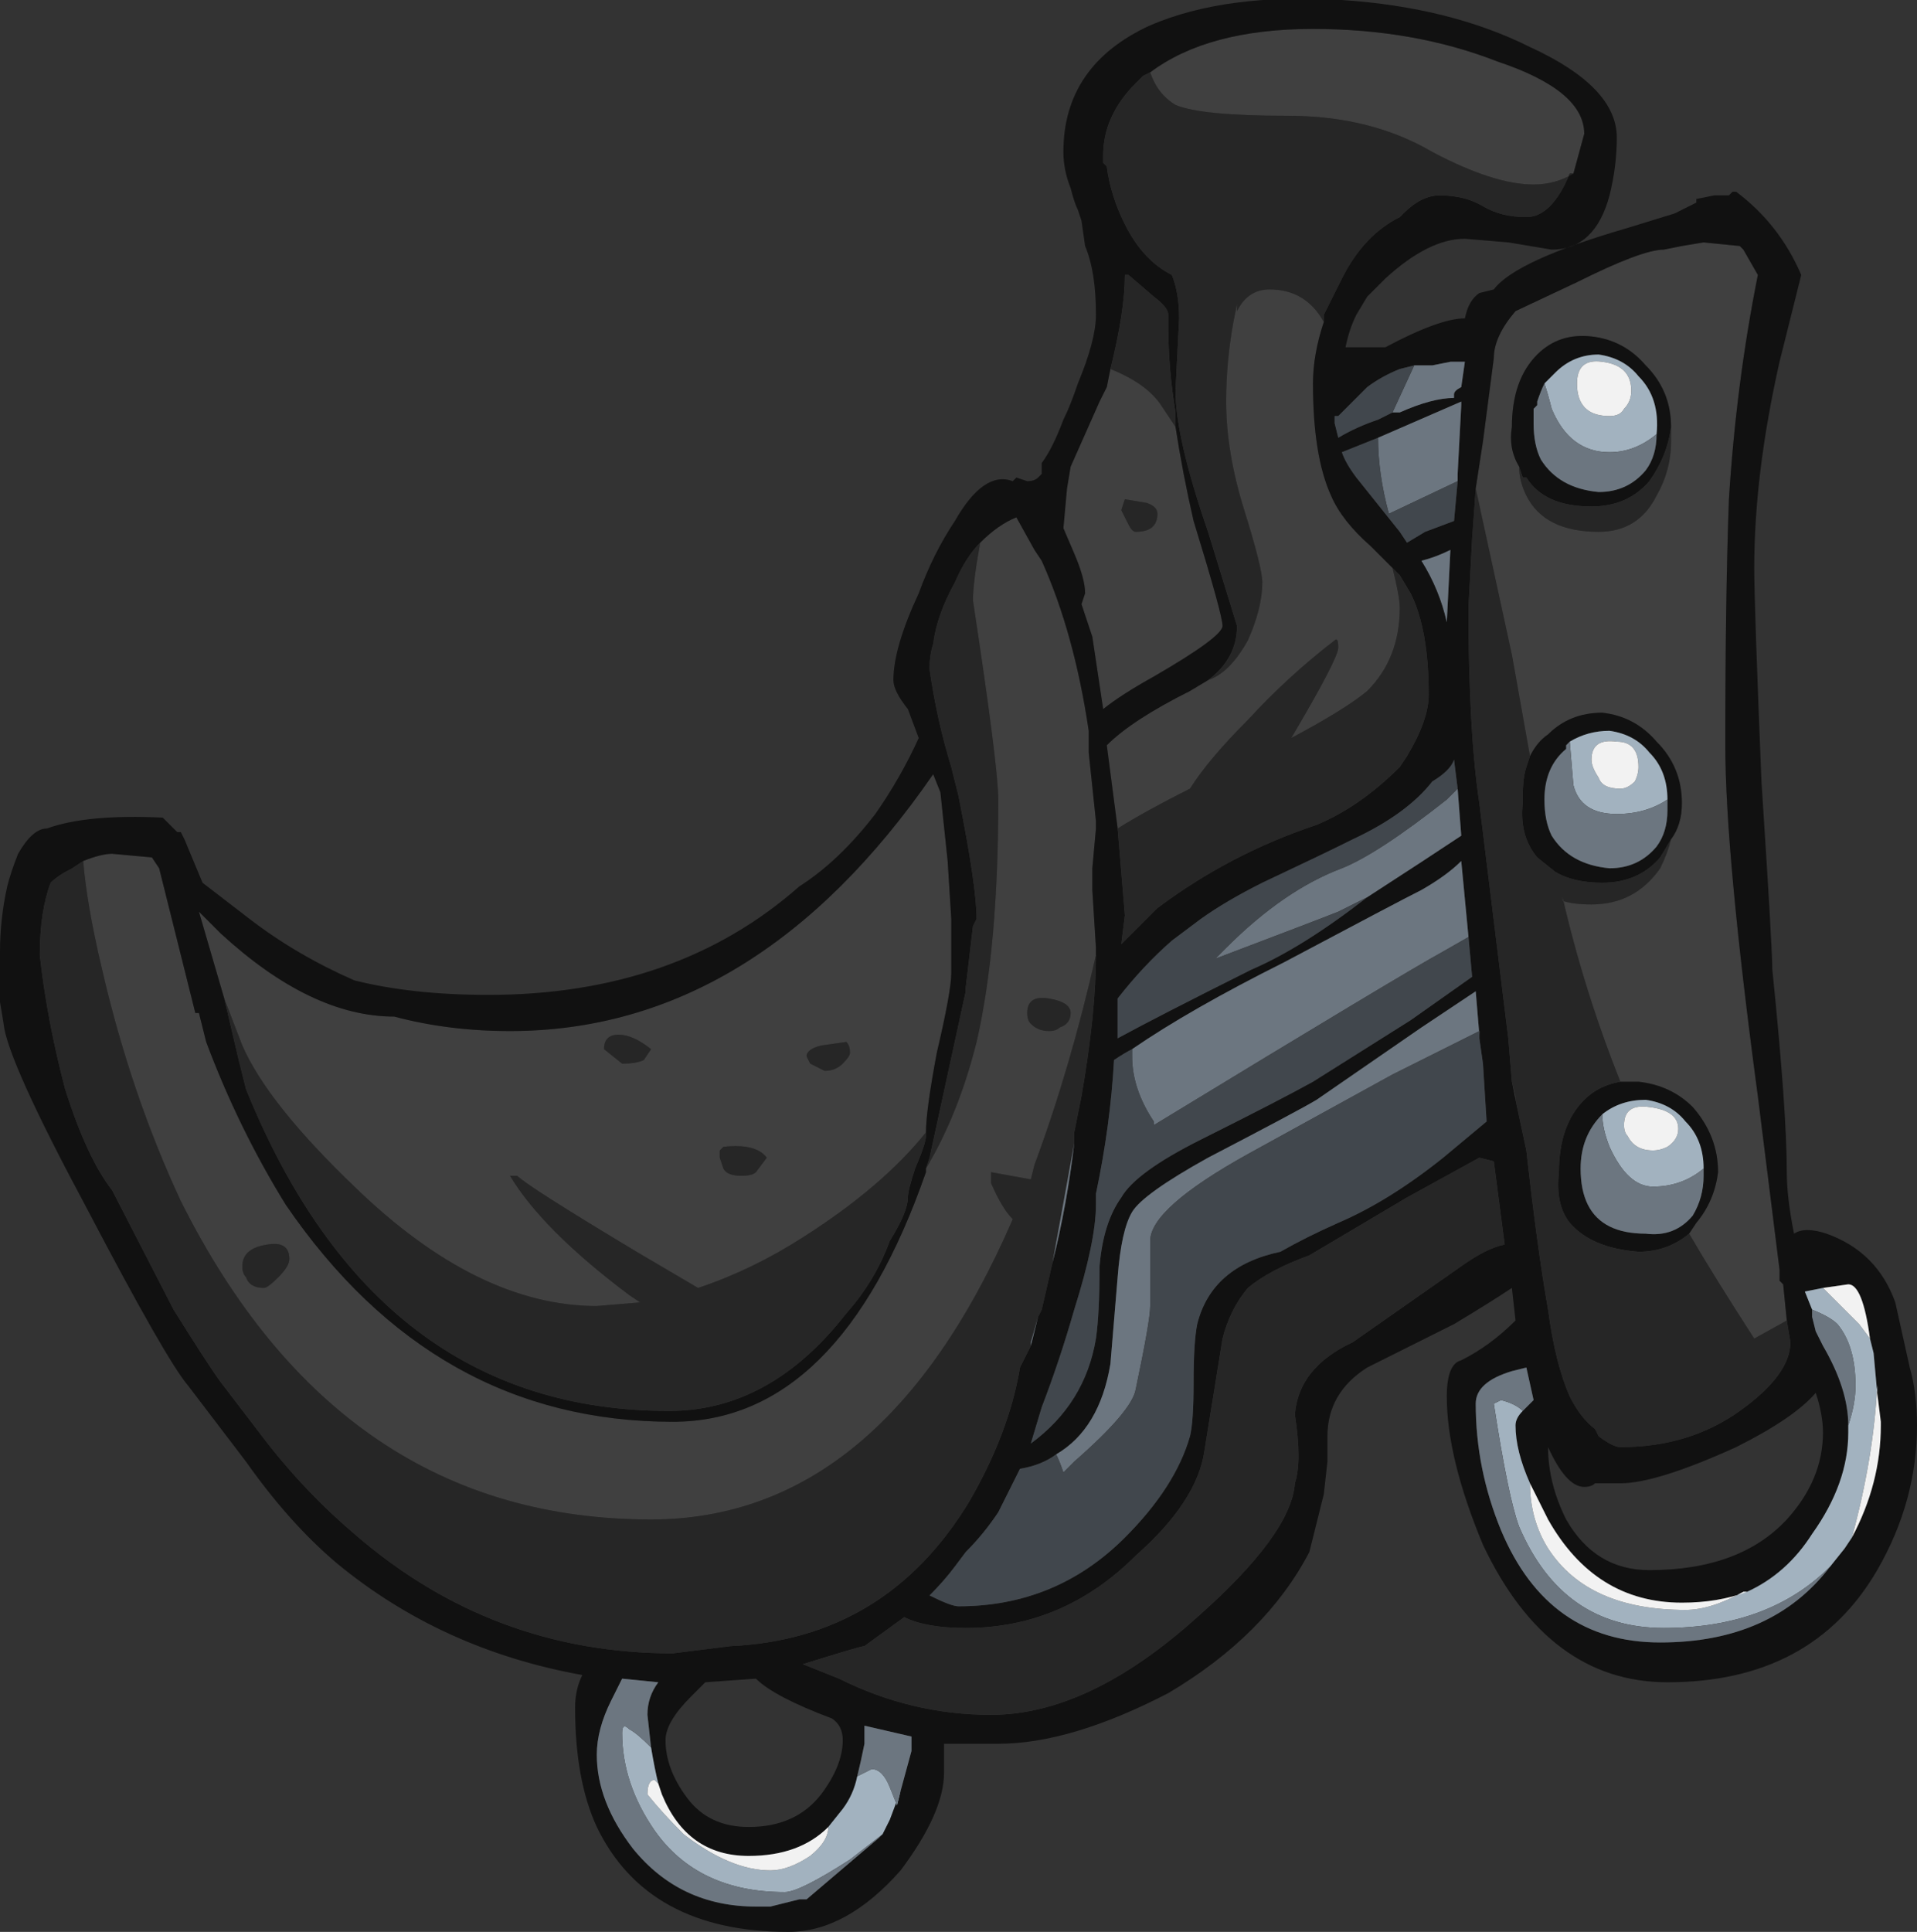 <?xml version="1.0" encoding="UTF-8" standalone="no"?>
<svg xmlns:ffdec="https://www.free-decompiler.com/flash" xmlns:xlink="http://www.w3.org/1999/xlink" ffdec:objectType="shape" height="26.7px" width="26.5px" xmlns="http://www.w3.org/2000/svg">
  <rect width="100%" height="100%" fill="#333333" stroke="none"/>
  <g transform="matrix(1.0, 0.0, 0.0, 1.0, 13.75, 36.2)">
    <path d="M2.95 -26.8 Q3.25 -26.9 3.5 -27.35 3.7 -27.8 3.7 -28.15 3.7 -28.35 3.45 -29.15 3.2 -29.95 3.2 -30.65 3.2 -31.2 3.3 -31.75 L3.35 -32.0 3.35 -31.9 Q3.5 -32.2 3.8 -32.2 4.3 -32.2 4.55 -31.75 4.4 -31.3 4.4 -30.9 4.4 -29.9 4.65 -29.35 4.8 -29.0 5.2 -28.65 L5.5 -28.35 Q5.6 -27.95 5.6 -27.8 5.6 -27.1 5.15 -26.65 4.85 -26.4 4.1 -26.0 4.75 -27.1 4.75 -27.25 4.75 -27.4 4.7 -27.35 4.05 -26.85 3.5 -26.25 2.95 -25.7 2.7 -25.3 2.1 -25.0 1.7 -24.75 L1.55 -25.9 Q1.9 -26.25 2.7 -26.65 L2.95 -26.8 M8.0 -33.8 Q7.75 -33.65 7.45 -33.65 6.9 -33.65 6.05 -34.1 5.2 -34.6 4.05 -34.6 2.85 -34.6 2.5 -34.75 2.25 -34.9 2.15 -35.2 2.95 -35.8 4.4 -35.8 5.8 -35.8 6.95 -35.35 8.15 -34.95 8.15 -34.35 L8.0 -33.8 M1.6 -31.1 Q2.1 -30.9 2.3 -30.6 L2.5 -30.3 Q2.6 -29.65 2.75 -29.0 3.15 -27.7 3.15 -27.55 3.15 -27.4 2.2 -26.85 1.75 -26.6 1.5 -26.4 L1.35 -27.4 1.2 -27.85 1.25 -28.0 Q1.25 -28.2 1.1 -28.55 L0.95 -28.9 1.0 -29.45 1.05 -29.75 1.45 -30.65 1.55 -30.85 1.6 -31.1 M-0.2 -28.7 Q0.05 -28.95 0.3 -29.05 L0.55 -28.6 0.65 -28.45 Q1.1 -27.45 1.3 -26.1 L1.3 -25.8 1.4 -24.85 1.4 -24.75 1.35 -24.2 1.35 -23.9 1.4 -23.1 1.4 -23.0 Q1.05 -21.45 0.55 -20.1 L0.5 -19.9 -0.05 -20.0 -0.05 -19.85 Q0.1 -19.5 0.25 -19.35 -1.55 -15.2 -4.75 -15.2 -9.05 -15.2 -11.25 -19.6 -11.95 -21.1 -12.35 -22.85 -12.55 -23.7 -12.6 -24.3 -12.35 -24.4 -12.2 -24.4 L-11.65 -24.35 -11.55 -24.2 -11.05 -22.2 -11.0 -22.2 -10.9 -21.8 Q-10.45 -20.6 -9.8 -19.55 -7.75 -16.55 -4.45 -16.55 -2.15 -16.55 -0.95 -20.0 L-0.95 -20.05 Q-0.5 -20.8 -0.25 -21.8 0.05 -23.1 0.05 -25.15 0.05 -25.6 -0.3 -27.9 -0.3 -28.15 -0.2 -28.7 M1.95 -28.85 Q2.25 -28.85 2.25 -29.1 2.25 -29.2 2.1 -29.25 L1.8 -29.3 1.75 -29.15 1.85 -28.95 Q1.9 -28.85 1.95 -28.85 M6.65 -29.45 L6.75 -30.1 6.9 -31.25 Q6.9 -31.55 7.2 -31.9 L8.05 -32.3 Q8.95 -32.75 9.25 -32.75 L9.5 -32.8 9.8 -32.85 10.3 -32.8 10.35 -32.75 10.55 -32.4 Q10.25 -30.9 10.15 -29.3 10.1 -27.95 10.1 -25.9 10.1 -24.4 10.55 -21.05 L10.85 -18.65 10.85 -18.5 10.9 -18.45 10.95 -17.95 10.5 -17.7 Q9.95 -18.55 9.6 -19.15 L9.7 -19.3 Q9.95 -19.6 10.0 -20.0 10.0 -20.5 9.65 -20.9 9.35 -21.2 8.9 -21.25 L8.65 -21.25 Q8.15 -22.5 7.85 -23.8 L7.85 -23.75 Q8.0 -23.7 8.25 -23.7 8.85 -23.7 9.2 -24.2 9.3 -24.4 9.35 -24.6 9.5 -24.8 9.5 -25.1 9.5 -25.6 9.15 -25.95 8.85 -26.3 8.4 -26.35 7.95 -26.35 7.65 -26.05 7.5 -25.95 7.4 -25.75 L7.15 -27.15 6.65 -29.45 M7.2 -21.0 L7.15 -21.25 7.2 -21.05 7.2 -21.0 M9.35 -30.3 Q9.35 -30.8 9.0 -31.15 8.7 -31.5 8.25 -31.55 7.8 -31.6 7.5 -31.3 7.15 -30.95 7.15 -30.3 7.1 -30.0 7.25 -29.75 7.25 -29.55 7.35 -29.35 7.6 -28.85 8.35 -28.85 8.9 -28.85 9.15 -29.35 9.35 -29.7 9.35 -30.1 L9.35 -30.3 M0.5 -22.05 Q0.6 -21.95 0.75 -21.95 0.85 -21.95 0.9 -22.0 1.05 -22.05 1.05 -22.2 1.05 -22.35 0.75 -22.4 0.45 -22.45 0.45 -22.2 0.45 -22.1 0.5 -22.05 M-10.65 -22.4 L-11.0 -23.6 -10.7 -23.3 Q-9.45 -22.15 -8.3 -22.15 -7.55 -21.95 -6.7 -21.95 -3.3 -21.95 -0.85 -25.5 L-0.75 -25.25 -0.65 -24.3 -0.6 -23.5 -0.6 -22.75 Q-0.6 -22.5 -0.8 -21.65 -0.95 -20.85 -0.95 -20.55 -1.55 -19.8 -2.65 -19.1 -3.35 -18.65 -4.1 -18.4 L-4.95 -18.9 Q-6.45 -19.8 -6.6 -19.95 L-6.7 -19.95 Q-6.25 -19.2 -5.05 -18.3 L-4.9 -18.2 -5.5 -18.15 Q-7.15 -18.15 -8.85 -19.8 -10.05 -20.95 -10.4 -21.75 L-10.65 -22.4 M-3.15 -20.2 Q-3.3 -20.4 -3.75 -20.35 L-3.8 -20.3 -3.8 -20.2 -3.75 -20.05 Q-3.7 -19.95 -3.5 -19.95 -3.35 -19.95 -3.3 -20.0 L-3.15 -20.2 M-10.1 -18.4 Q-10.05 -18.4 -9.9 -18.55 -9.75 -18.7 -9.75 -18.8 -9.75 -19.05 -10.05 -19.0 -10.4 -18.95 -10.4 -18.7 -10.4 -18.6 -10.35 -18.55 -10.3 -18.4 -10.1 -18.4 M-2.0 -21.65 Q-2.0 -21.75 -2.05 -21.8 L-2.4 -21.75 Q-2.6 -21.7 -2.6 -21.6 L-2.55 -21.5 -2.35 -21.4 Q-2.2 -21.4 -2.1 -21.5 -2.0 -21.6 -2.0 -21.65 M-4.85 -21.55 L-4.75 -21.7 Q-5.0 -21.9 -5.2 -21.9 -5.4 -21.9 -5.4 -21.7 L-5.15 -21.5 Q-4.95 -21.5 -4.85 -21.55" fill="#404040" fill-rule="evenodd" stroke="none"/>
    <path d="M4.8 -36.2 Q6.3 -36.1 7.4 -35.55 8.6 -35.0 8.6 -34.3 8.6 -33.9 8.5 -33.5 8.3 -32.75 7.7 -32.75 L7.1 -32.85 6.5 -32.9 Q6.0 -32.9 5.4 -32.35 L5.15 -32.1 5.0 -31.85 Q4.9 -31.65 4.85 -31.4 L5.4 -31.4 Q6.15 -31.8 6.5 -31.8 6.55 -32.05 6.7 -32.15 L6.9 -32.2 Q7.2 -32.6 8.75 -33.05 L9.4 -33.25 9.7 -33.4 9.7 -33.45 9.95 -33.5 10.15 -33.5 10.2 -33.55 10.25 -33.55 Q10.85 -33.1 11.15 -32.4 L10.85 -31.2 Q10.5 -29.65 10.5 -28.35 10.5 -27.85 10.6 -25.4 10.75 -23.1 10.75 -22.8 10.95 -20.85 10.95 -20.0 10.95 -19.65 11.05 -19.15 11.2 -19.25 11.5 -19.15 12.2 -18.9 12.45 -18.2 L12.65 -17.3 Q12.75 -16.95 12.75 -16.5 12.75 -15.45 12.2 -14.5 11.3 -12.95 9.3 -12.95 7.65 -12.95 6.75 -14.85 6.25 -16.05 6.25 -16.9 6.25 -17.35 6.45 -17.4 6.85 -17.6 7.2 -17.95 L7.15 -18.4 Q6.85 -18.2 6.35 -17.9 5.75 -17.6 5.15 -17.3 4.6 -16.95 4.6 -16.35 L4.6 -16.0 4.55 -15.55 4.35 -14.75 Q3.75 -13.6 2.4 -12.8 1.05 -12.1 0.05 -12.1 L-0.7 -12.1 -0.7 -11.7 Q-0.7 -11.15 -1.3 -10.35 -2.05 -9.5 -2.85 -9.5 -4.8 -9.5 -5.5 -10.95 -5.8 -11.6 -5.8 -12.6 -5.8 -12.85 -5.7 -13.05 -7.65 -13.4 -9.1 -14.6 -9.75 -15.15 -10.35 -16.0 L-11.15 -17.05 Q-11.45 -17.4 -12.55 -19.5 -13.65 -21.55 -13.7 -22.05 L-13.75 -22.35 Q-13.8 -22.65 -13.75 -23.05 -13.75 -23.5 -13.65 -23.95 -13.6 -24.15 -13.5 -24.4 -13.3 -24.75 -13.1 -24.75 -12.55 -24.95 -11.5 -24.9 L-11.3 -24.7 -11.25 -24.7 -11.2 -24.6 -10.95 -24.0 -10.3 -23.5 Q-9.65 -23.0 -8.85 -22.65 -8.05 -22.45 -7.0 -22.45 -4.4 -22.45 -2.7 -23.95 -2.15 -24.3 -1.65 -24.95 -1.3 -25.45 -1.05 -26.0 L-1.2 -26.4 Q-1.4 -26.65 -1.4 -26.8 -1.4 -27.25 -1.05 -28.0 -0.85 -28.55 -0.55 -29.0 -0.15 -29.7 0.25 -29.55 L0.3 -29.6 0.45 -29.55 Q0.55 -29.55 0.6 -29.6 L0.65 -29.65 0.65 -29.8 Q0.8 -30.0 0.95 -30.4 1.05 -30.6 1.15 -30.9 1.4 -31.5 1.4 -31.85 1.4 -32.45 1.25 -32.8 L1.2 -33.15 1.15 -33.3 Q1.1 -33.4 1.05 -33.6 0.95 -33.85 0.95 -34.1 0.95 -35.3 2.15 -35.85 3.2 -36.3 4.8 -36.2 M4.55 -31.75 L4.55 -31.85 4.8 -32.35 Q5.1 -32.95 5.6 -33.2 L5.65 -33.25 Q5.9 -33.5 6.15 -33.5 6.5 -33.5 6.75 -33.35 7.0 -33.2 7.35 -33.2 7.7 -33.2 7.95 -33.8 L8.0 -33.8 8.15 -34.35 Q8.15 -34.95 6.95 -35.35 5.8 -35.8 4.4 -35.8 2.95 -35.8 2.15 -35.2 L2.05 -35.15 1.95 -35.05 Q1.5 -34.6 1.5 -34.05 L1.5 -33.95 1.55 -33.9 Q1.6 -33.5 1.8 -33.1 2.05 -32.6 2.45 -32.4 2.55 -32.15 2.55 -31.8 L2.5 -30.8 Q2.5 -30.15 2.95 -28.85 L3.35 -27.55 Q3.35 -27.1 2.95 -26.8 L2.7 -26.65 Q1.9 -26.25 1.55 -25.9 L1.7 -24.75 1.8 -23.55 1.75 -23.15 2.25 -23.65 Q3.25 -24.4 4.45 -24.8 5.05 -25.05 5.6 -25.6 L5.7 -25.75 Q6.0 -26.25 6.0 -26.6 6.0 -27.5 5.75 -28.0 L5.6 -28.25 5.5 -28.35 5.2 -28.65 Q4.8 -29.0 4.65 -29.35 4.4 -29.9 4.4 -30.9 4.4 -31.3 4.55 -31.75 M2.5 -30.3 L2.5 -30.5 Q2.4 -31.1 2.4 -31.7 L2.4 -31.85 Q2.4 -31.95 2.2 -32.1 L1.85 -32.4 1.8 -32.4 Q1.8 -31.9 1.6 -31.1 L1.55 -30.85 1.45 -30.65 1.05 -29.75 1.0 -29.45 0.95 -28.9 1.1 -28.55 Q1.25 -28.2 1.25 -28.0 L1.2 -27.85 1.35 -27.4 1.5 -26.4 Q1.75 -26.6 2.2 -26.85 3.15 -27.4 3.15 -27.55 3.15 -27.7 2.75 -29.0 2.6 -29.65 2.5 -30.3 M1.4 -23.0 L1.4 -23.1 1.35 -23.9 1.35 -24.2 1.4 -24.75 1.4 -24.85 1.3 -25.8 1.3 -26.1 Q1.1 -27.45 0.65 -28.45 L0.55 -28.6 0.3 -29.05 Q0.05 -28.95 -0.2 -28.7 -0.4 -28.5 -0.55 -28.15 -0.8 -27.7 -0.85 -27.3 -0.9 -27.15 -0.9 -26.95 -0.8 -26.25 -0.6 -25.6 L-0.5 -25.2 Q-0.25 -23.95 -0.25 -23.5 L-0.3 -23.4 -0.4 -22.55 -0.4 -22.5 -0.9 -20.2 -0.95 -20.05 -0.95 -20.0 Q-2.15 -16.55 -4.45 -16.55 -7.75 -16.55 -9.8 -19.55 -10.45 -20.6 -10.9 -21.8 L-11.0 -22.2 -11.05 -22.2 -11.55 -24.2 -11.65 -24.35 -12.2 -24.4 Q-12.35 -24.4 -12.6 -24.3 L-12.75 -24.2 Q-12.95 -24.1 -13.05 -24.0 -13.2 -23.6 -13.2 -23.0 -13.1 -22.1 -12.85 -21.15 -12.55 -20.2 -12.2 -19.75 L-11.35 -18.1 Q-10.85 -17.3 -10.7 -17.1 L-10.05 -16.25 Q-9.5 -15.55 -8.85 -15.0 -6.95 -13.35 -4.45 -13.35 L-3.65 -13.45 Q-1.5 -13.55 -0.35 -15.45 0.2 -16.4 0.35 -17.3 L0.5 -17.6 0.6 -18.0 0.65 -18.1 0.8 -18.75 Q1.0 -19.55 1.1 -20.4 L1.1 -20.55 1.2 -21.05 Q1.4 -22.2 1.4 -23.0 M5.8 -31.15 L5.6 -31.1 Q5.35 -31.0 5.15 -30.85 L4.75 -30.45 4.7 -30.45 4.7 -30.35 4.75 -30.15 Q5.0 -30.3 5.3 -30.4 L5.5 -30.5 5.6 -30.5 Q6.05 -30.7 6.35 -30.7 L6.35 -30.75 Q6.35 -30.8 6.45 -30.85 L6.5 -31.2 6.3 -31.2 6.05 -31.15 5.8 -31.15 M6.4 -29.55 L6.4 -29.65 6.45 -30.6 6.45 -30.65 5.3 -30.15 4.8 -29.95 Q4.85 -29.8 5.0 -29.6 L5.6 -28.85 5.7 -28.7 5.95 -28.85 6.35 -29.0 6.4 -29.55 M10.95 -17.95 L10.9 -18.45 10.85 -18.5 10.85 -18.65 10.55 -21.05 Q10.1 -24.4 10.1 -25.9 10.1 -27.95 10.15 -29.3 10.25 -30.9 10.55 -32.4 L10.35 -32.75 10.3 -32.8 9.8 -32.85 9.5 -32.8 9.25 -32.75 Q8.95 -32.75 8.05 -32.3 L7.2 -31.9 Q6.9 -31.55 6.9 -31.25 L6.75 -30.1 6.65 -29.45 6.6 -28.75 6.55 -27.8 Q6.55 -26.1 6.7 -25.1 L7.1 -21.85 7.15 -21.25 7.2 -21.0 7.35 -20.3 Q7.5 -18.95 7.65 -18.1 7.75 -17.35 7.95 -16.9 8.1 -16.6 8.3 -16.45 L8.35 -16.35 Q8.55 -16.2 8.65 -16.2 9.6 -16.2 10.3 -16.7 11.0 -17.2 11.0 -17.65 L10.95 -17.95 M7.4 -25.75 Q7.5 -25.95 7.65 -26.05 7.95 -26.35 8.4 -26.35 8.85 -26.3 9.15 -25.95 9.5 -25.6 9.5 -25.1 9.5 -24.8 9.35 -24.6 L9.2 -24.35 Q8.9 -24.0 8.4 -24.0 8.0 -24.0 7.75 -24.15 L7.5 -24.35 Q7.25 -24.65 7.3 -25.1 L7.3 -25.2 Q7.3 -25.45 7.35 -25.6 L7.4 -25.75 M8.65 -21.25 L8.9 -21.25 Q9.35 -21.2 9.65 -20.9 10.0 -20.5 10.0 -20.0 9.95 -19.6 9.7 -19.3 L9.6 -19.15 Q9.3 -18.9 8.9 -18.9 8.25 -18.95 7.95 -19.3 7.75 -19.55 7.8 -20.0 7.8 -20.65 8.15 -21.0 8.35 -21.2 8.65 -21.25 M7.6 -30.9 Q7.55 -30.8 7.5 -30.65 L7.5 -30.6 7.45 -30.55 7.45 -30.35 Q7.45 -30.05 7.55 -29.85 7.8 -29.45 8.35 -29.4 8.75 -29.4 9.0 -29.7 9.15 -29.9 9.15 -30.2 9.2 -30.7 8.9 -31.0 8.7 -31.25 8.35 -31.3 8.0 -31.3 7.75 -31.05 L7.6 -30.9 M7.25 -29.75 Q7.1 -30.0 7.15 -30.3 7.15 -30.95 7.5 -31.3 7.8 -31.6 8.25 -31.55 8.7 -31.5 9.0 -31.15 9.35 -30.8 9.35 -30.3 9.3 -29.9 9.05 -29.55 8.75 -29.2 8.25 -29.2 7.6 -29.2 7.35 -29.6 L7.3 -29.6 7.25 -29.75 M5.9 -28.45 Q6.15 -28.05 6.25 -27.6 L6.3 -28.6 Q6.1 -28.5 5.9 -28.45 M12.1 -17.7 Q12.0 -18.45 11.8 -18.45 L11.45 -18.4 11.2 -18.35 11.3 -18.1 11.3 -18.0 11.35 -17.8 11.45 -17.6 Q11.8 -17.0 11.8 -16.5 L11.8 -16.4 Q11.8 -15.7 11.3 -15.0 10.95 -14.45 10.4 -14.2 10.0 -14.05 9.5 -14.05 8.3 -14.05 7.65 -15.2 7.5 -15.5 7.4 -15.7 7.2 -16.15 7.2 -16.5 7.2 -16.6 7.3 -16.7 L7.45 -16.85 7.35 -17.3 7.15 -17.25 Q6.65 -17.1 6.65 -16.8 6.65 -15.9 7.0 -15.05 7.65 -13.5 9.2 -13.5 10.75 -13.5 11.55 -14.55 L11.75 -14.8 11.85 -14.95 Q12.25 -15.7 12.25 -16.5 L12.25 -16.55 12.2 -16.95 12.15 -17.5 12.1 -17.7 M7.95 -25.95 L7.9 -25.9 7.9 -25.85 Q7.6 -25.6 7.6 -25.15 7.6 -24.85 7.7 -24.65 7.95 -24.25 8.5 -24.2 8.9 -24.2 9.15 -24.5 9.3 -24.7 9.3 -25.0 L9.3 -25.15 Q9.3 -25.55 9.05 -25.8 8.85 -26.05 8.5 -26.1 8.2 -26.1 7.95 -25.95 M6.4 -25.3 L6.35 -25.7 Q6.3 -25.55 6.05 -25.4 5.7 -24.95 4.95 -24.6 4.55 -24.4 3.7 -24.0 3.2 -23.75 2.85 -23.5 L2.45 -23.2 Q2.05 -22.85 1.7 -22.4 L1.7 -21.85 Q2.25 -22.15 3.55 -22.8 4.25 -23.1 5.15 -23.8 6.0 -24.35 6.45 -24.65 L6.4 -25.3 M6.55 -23.25 L6.45 -24.3 Q6.25 -24.1 5.9 -23.9 5.6 -23.75 4.0 -22.9 2.7 -22.25 1.9 -21.7 1.8 -21.65 1.65 -21.55 1.6 -20.65 1.4 -19.7 L1.4 -19.55 Q1.4 -19.05 1.1 -18.1 0.9 -17.4 0.65 -16.75 L0.5 -16.25 Q1.25 -16.8 1.4 -17.7 1.45 -18.05 1.45 -18.7 1.5 -19.3 1.75 -19.65 1.95 -20.0 2.85 -20.45 3.95 -21.0 4.4 -21.25 L5.75 -22.1 6.6 -22.7 6.55 -23.25 M6.7 -21.9 L6.65 -22.5 5.9 -22.0 4.45 -21.0 Q4.2 -20.85 2.95 -20.2 2.05 -19.7 1.9 -19.45 1.75 -19.2 1.7 -18.55 L1.6 -17.35 Q1.45 -16.45 0.85 -16.1 0.65 -15.95 0.35 -15.9 L0.05 -15.3 Q-0.15 -15.0 -0.4 -14.75 L-0.55 -14.55 Q-0.7 -14.35 -0.9 -14.15 -0.6 -14.0 -0.5 -14.0 0.85 -14.0 1.8 -14.95 2.5 -15.65 2.7 -16.35 2.75 -16.55 2.75 -17.1 2.75 -17.65 2.8 -17.9 3.0 -18.7 3.95 -18.9 4.3 -19.1 4.75 -19.3 5.45 -19.6 6.2 -20.2 L6.8 -20.7 6.75 -21.5 6.7 -21.85 6.7 -21.9 M4.35 -18.85 Q3.8 -18.65 3.5 -18.4 3.25 -18.1 3.15 -17.7 L2.9 -16.15 Q2.8 -15.45 1.95 -14.7 0.95 -13.7 -0.4 -13.7 -0.95 -13.7 -1.25 -13.85 L-1.8 -13.45 Q-1.85 -13.45 -2.65 -13.2 L-2.15 -13.0 Q-1.15 -12.5 -0.05 -12.5 1.3 -12.5 2.8 -13.85 4.1 -15.0 4.15 -15.7 4.25 -16.0 4.15 -16.65 4.2 -17.3 4.95 -17.65 L6.45 -18.7 Q6.8 -18.95 7.05 -19.0 L6.9 -20.15 6.7 -20.2 5.7 -19.65 4.35 -18.85 M8.4 -20.8 Q8.1 -20.5 8.1 -20.05 8.1 -19.75 8.2 -19.55 8.4 -19.15 9.0 -19.15 9.4 -19.1 9.65 -19.4 9.8 -19.65 9.8 -19.95 L9.8 -20.05 Q9.8 -20.45 9.55 -20.7 9.35 -20.95 9.0 -21.0 8.65 -21.0 8.4 -20.8 M7.65 -16.2 Q7.65 -15.7 7.9 -15.2 8.3 -14.5 9.05 -14.5 10.3 -14.5 10.95 -15.2 11.45 -15.75 11.45 -16.4 11.45 -16.65 11.35 -16.95 11.05 -16.6 10.25 -16.2 9.15 -15.7 8.65 -15.7 L8.3 -15.7 Q8.25 -15.65 8.15 -15.65 7.9 -15.65 7.65 -16.2 M-0.95 -20.55 Q-0.95 -20.85 -0.8 -21.65 -0.6 -22.5 -0.6 -22.75 L-0.6 -23.5 -0.65 -24.3 -0.75 -25.25 -0.85 -25.5 Q-3.3 -21.95 -6.7 -21.95 -7.55 -21.95 -8.3 -22.15 -9.45 -22.15 -10.7 -23.3 L-11.0 -23.6 -10.65 -22.4 -10.45 -21.55 -10.35 -21.15 Q-8.55 -16.7 -4.5 -16.7 -3.1 -16.7 -2.05 -18.05 -1.65 -18.5 -1.45 -19.05 -1.2 -19.45 -1.2 -19.65 -1.2 -19.75 -1.1 -20.05 -0.95 -20.4 -0.95 -20.5 L-0.95 -20.55 M-2.25 -12.45 Q-3.05 -12.75 -3.3 -13.0 L-4.0 -12.95 -4.2 -12.75 Q-4.55 -12.4 -4.55 -12.15 -4.55 -11.75 -4.25 -11.35 -3.95 -10.95 -3.4 -10.95 -2.75 -10.95 -2.4 -11.4 -2.1 -11.8 -2.1 -12.15 -2.1 -12.35 -2.25 -12.45 M-1.3 -11.45 L-1.15 -12.0 -1.15 -12.2 -1.8 -12.35 -1.8 -12.1 Q-1.85 -11.85 -1.9 -11.65 -1.95 -11.4 -2.1 -11.2 L-2.3 -10.95 Q-2.7 -10.55 -3.4 -10.55 -4.25 -10.55 -4.6 -11.4 L-4.65 -11.55 Q-4.7 -11.75 -4.75 -12.05 L-4.8 -12.5 Q-4.8 -12.75 -4.65 -12.95 L-5.15 -13.0 -5.3 -12.7 Q-5.5 -12.3 -5.5 -11.95 -5.5 -11.3 -5.0 -10.65 -4.35 -9.85 -3.3 -9.85 L-3.1 -9.85 -2.7 -9.95 -2.6 -9.95 -1.6 -10.8 -1.55 -10.85 -1.45 -11.05 -1.3 -11.45" fill="#111111" fill-rule="evenodd" stroke="none"/>
    <path d="M4.55 -31.75 Q4.3 -32.2 3.8 -32.2 3.5 -32.2 3.35 -31.9 L3.35 -32.0 3.3 -31.75 Q3.2 -31.2 3.2 -30.65 3.2 -29.95 3.45 -29.15 3.7 -28.35 3.7 -28.15 3.7 -27.8 3.5 -27.35 3.25 -26.9 2.95 -26.8 3.35 -27.1 3.35 -27.55 L2.95 -28.85 Q2.5 -30.15 2.5 -30.8 L2.55 -31.8 Q2.55 -32.15 2.45 -32.4 2.05 -32.6 1.8 -33.1 1.6 -33.5 1.55 -33.9 L1.5 -33.95 1.5 -34.05 Q1.5 -34.6 1.95 -35.05 L2.05 -35.15 2.15 -35.2 Q2.25 -34.9 2.5 -34.75 2.85 -34.6 4.05 -34.6 5.2 -34.6 6.05 -34.1 6.9 -33.65 7.45 -33.65 7.75 -33.65 8.0 -33.8 L7.95 -33.8 Q7.7 -33.2 7.35 -33.2 7.0 -33.2 6.75 -33.35 6.5 -33.5 6.15 -33.5 5.9 -33.5 5.65 -33.25 L5.6 -33.2 Q5.1 -32.95 4.8 -32.35 L4.55 -31.85 4.55 -31.75 M1.7 -24.75 Q2.1 -25.0 2.7 -25.3 2.95 -25.7 3.5 -26.25 4.05 -26.85 4.7 -27.35 4.75 -27.4 4.75 -27.25 4.75 -27.1 4.1 -26.0 4.85 -26.4 5.15 -26.65 5.6 -27.1 5.6 -27.8 5.6 -27.95 5.5 -28.35 L5.6 -28.25 5.75 -28.0 Q6.0 -27.5 6.0 -26.6 6.0 -26.25 5.7 -25.75 L5.6 -25.6 Q5.05 -25.05 4.45 -24.8 3.25 -24.4 2.25 -23.65 L1.75 -23.15 1.8 -23.55 1.7 -24.75 M1.6 -31.1 Q1.8 -31.9 1.8 -32.4 L1.85 -32.4 2.2 -32.1 Q2.4 -31.95 2.4 -31.85 L2.4 -31.7 Q2.4 -31.1 2.5 -30.5 L2.5 -30.3 2.3 -30.6 Q2.1 -30.9 1.6 -31.1 M-0.2 -28.7 Q-0.3 -28.15 -0.3 -27.9 0.05 -25.6 0.05 -25.15 0.05 -23.1 -0.25 -21.8 -0.5 -20.8 -0.95 -20.05 L-0.9 -20.2 -0.4 -22.5 -0.4 -22.55 -0.3 -23.4 -0.25 -23.5 Q-0.25 -23.95 -0.5 -25.2 L-0.6 -25.6 Q-0.8 -26.25 -0.9 -26.95 -0.9 -27.15 -0.85 -27.3 -0.8 -27.7 -0.55 -28.15 -0.4 -28.5 -0.2 -28.7 M-12.6 -24.3 Q-12.55 -23.7 -12.35 -22.85 -11.95 -21.1 -11.25 -19.6 -9.05 -15.2 -4.75 -15.2 -1.55 -15.2 0.25 -19.35 0.1 -19.5 -0.05 -19.85 L-0.05 -20.0 0.5 -19.9 0.55 -20.1 Q1.05 -21.45 1.4 -23.0 1.4 -22.2 1.2 -21.05 L1.1 -20.55 1.1 -20.4 0.8 -18.75 0.65 -18.1 0.6 -18.0 0.5 -17.65 0.5 -17.6 0.35 -17.3 Q0.2 -16.4 -0.35 -15.45 -1.5 -13.55 -3.65 -13.45 L-4.45 -13.35 Q-6.95 -13.35 -8.85 -15.0 -9.5 -15.55 -10.05 -16.25 L-10.7 -17.1 Q-10.85 -17.3 -11.35 -18.1 L-12.2 -19.75 Q-12.55 -20.2 -12.85 -21.15 -13.1 -22.1 -13.2 -23.0 -13.2 -23.6 -13.05 -24.0 -12.95 -24.1 -12.75 -24.2 L-12.6 -24.3 M1.95 -28.85 Q1.9 -28.85 1.85 -28.95 L1.75 -29.15 1.8 -29.3 2.1 -29.25 Q2.25 -29.2 2.25 -29.1 2.25 -28.85 1.95 -28.85 M6.65 -29.45 L7.15 -27.15 7.4 -25.75 7.35 -25.6 Q7.3 -25.45 7.3 -25.2 L7.3 -25.1 Q7.25 -24.65 7.5 -24.35 L7.75 -24.15 Q8.0 -24.0 8.4 -24.0 8.9 -24.0 9.2 -24.35 L9.35 -24.6 Q9.3 -24.4 9.2 -24.2 8.85 -23.7 8.25 -23.7 8.0 -23.7 7.85 -23.75 L7.85 -23.8 Q8.15 -22.5 8.65 -21.25 8.35 -21.2 8.15 -21.0 7.8 -20.65 7.8 -20.0 7.75 -19.55 7.95 -19.3 8.25 -18.95 8.9 -18.9 9.3 -18.9 9.6 -19.15 9.95 -18.55 10.5 -17.7 L10.95 -17.95 11.0 -17.65 Q11.0 -17.2 10.3 -16.7 9.6 -16.2 8.65 -16.2 8.55 -16.2 8.35 -16.35 L8.3 -16.45 Q8.1 -16.6 7.95 -16.9 7.75 -17.35 7.65 -18.1 7.5 -18.95 7.35 -20.3 L7.2 -21.0 7.2 -21.05 7.15 -21.25 7.1 -21.85 6.7 -25.1 Q6.55 -26.1 6.55 -27.8 L6.6 -28.75 6.65 -29.45 M9.35 -30.3 L9.35 -30.1 Q9.35 -29.7 9.15 -29.35 8.9 -28.85 8.35 -28.85 7.6 -28.85 7.35 -29.35 7.25 -29.55 7.25 -29.75 L7.3 -29.6 7.35 -29.6 Q7.6 -29.2 8.25 -29.2 8.75 -29.2 9.05 -29.55 9.3 -29.9 9.35 -30.3 M0.5 -22.05 Q0.45 -22.1 0.45 -22.2 0.45 -22.45 0.75 -22.4 1.05 -22.35 1.05 -22.2 1.05 -22.05 0.9 -22.0 0.85 -21.95 0.75 -21.95 0.6 -21.95 0.5 -22.05 M4.35 -18.85 L5.7 -19.65 6.7 -20.2 6.9 -20.15 7.05 -19.0 Q6.8 -18.95 6.45 -18.7 L4.95 -17.65 Q4.2 -17.3 4.15 -16.65 4.25 -16.0 4.15 -15.7 4.1 -15.0 2.8 -13.85 1.3 -12.5 -0.05 -12.5 -1.15 -12.5 -2.15 -13.0 L-2.65 -13.2 Q-1.85 -13.45 -1.8 -13.45 L-1.25 -13.85 Q-0.95 -13.7 -0.4 -13.7 0.95 -13.7 1.95 -14.7 2.8 -15.45 2.9 -16.15 L3.15 -17.7 Q3.25 -18.1 3.5 -18.4 3.8 -18.65 4.35 -18.85 M-10.65 -22.4 L-10.4 -21.75 Q-10.05 -20.95 -8.85 -19.8 -7.15 -18.15 -5.5 -18.15 L-4.9 -18.2 -5.05 -18.3 Q-6.25 -19.2 -6.7 -19.95 L-6.6 -19.95 Q-6.45 -19.8 -4.95 -18.9 L-4.1 -18.4 Q-3.35 -18.65 -2.65 -19.1 -1.55 -19.8 -0.95 -20.55 L-0.95 -20.5 Q-0.95 -20.4 -1.1 -20.05 -1.2 -19.75 -1.2 -19.65 -1.2 -19.45 -1.45 -19.05 -1.65 -18.5 -2.05 -18.05 -3.1 -16.7 -4.5 -16.7 -8.55 -16.7 -10.35 -21.15 L-10.45 -21.55 -10.65 -22.4 M-4.85 -21.55 Q-4.95 -21.5 -5.15 -21.5 L-5.4 -21.7 Q-5.4 -21.9 -5.2 -21.9 -5.0 -21.9 -4.75 -21.7 L-4.85 -21.55 M-2.0 -21.65 Q-2.0 -21.6 -2.1 -21.5 -2.2 -21.4 -2.35 -21.4 L-2.55 -21.5 -2.6 -21.6 Q-2.6 -21.7 -2.4 -21.75 L-2.05 -21.8 Q-2.0 -21.75 -2.0 -21.65 M-10.1 -18.4 Q-10.3 -18.4 -10.35 -18.55 -10.4 -18.6 -10.4 -18.7 -10.4 -18.95 -10.05 -19.0 -9.75 -19.05 -9.75 -18.8 -9.75 -18.7 -9.9 -18.55 -10.05 -18.4 -10.1 -18.4 M-3.15 -20.2 L-3.3 -20.0 Q-3.35 -19.95 -3.5 -19.95 -3.7 -19.95 -3.75 -20.05 L-3.8 -20.2 -3.8 -20.3 -3.75 -20.35 Q-3.3 -20.4 -3.15 -20.2" fill="#262626" fill-rule="evenodd" stroke="none"/>
    <path d="M7.6 -30.9 L7.75 -31.05 Q8.0 -31.3 8.35 -31.3 8.7 -31.25 8.9 -31.0 9.2 -30.7 9.15 -30.2 8.85 -29.95 8.5 -29.95 7.95 -29.95 7.7 -30.55 7.65 -30.75 7.6 -30.9 M8.1 -30.65 Q8.2 -30.45 8.5 -30.45 8.65 -30.45 8.7 -30.55 8.8 -30.65 8.8 -30.8 8.8 -31.15 8.4 -31.2 8.05 -31.25 8.05 -30.9 8.05 -30.75 8.1 -30.65 M11.45 -18.4 L11.95 -17.9 12.1 -17.7 12.15 -17.5 12.2 -16.95 12.2 -17.05 Q12.15 -16.05 11.85 -14.95 L11.75 -14.8 11.55 -14.55 Q10.7 -13.7 9.25 -13.7 7.85 -13.7 7.25 -15.1 7.1 -15.5 6.9 -16.8 L7.0 -16.85 Q7.2 -16.8 7.3 -16.7 7.2 -16.6 7.2 -16.5 7.2 -16.15 7.4 -15.7 7.4 -15.2 7.65 -14.8 8.2 -13.95 9.55 -13.95 9.9 -13.95 10.35 -14.2 L10.4 -14.2 Q10.95 -14.45 11.3 -15.0 11.8 -15.7 11.8 -16.4 L11.8 -16.5 Q11.9 -16.8 11.9 -17.05 11.9 -17.6 11.65 -17.9 11.55 -18.0 11.3 -18.1 L11.2 -18.35 11.45 -18.4 M8.85 -25.4 Q8.9 -25.5 8.9 -25.6 8.9 -25.95 8.6 -25.95 8.25 -26.0 8.25 -25.7 8.25 -25.6 8.35 -25.45 8.4 -25.3 8.65 -25.3 8.75 -25.3 8.85 -25.4 M9.3 -25.15 Q9.0 -24.95 8.6 -24.95 8.1 -24.95 8.0 -25.35 L7.95 -25.95 Q8.2 -26.1 8.5 -26.1 8.85 -26.05 9.05 -25.8 9.3 -25.55 9.3 -25.15 M8.7 -20.65 Q8.7 -20.55 8.75 -20.5 8.85 -20.3 9.1 -20.3 9.2 -20.3 9.3 -20.35 9.45 -20.45 9.45 -20.6 9.45 -20.85 9.05 -20.9 8.7 -20.95 8.7 -20.65 M8.4 -20.8 Q8.65 -21.0 9.0 -21.0 9.35 -20.95 9.55 -20.7 9.8 -20.45 9.8 -20.05 9.5 -19.8 9.1 -19.8 8.75 -19.8 8.5 -20.35 8.4 -20.6 8.4 -20.8 M-1.9 -11.65 L-1.7 -11.75 Q-1.55 -11.75 -1.45 -11.5 L-1.35 -11.25 -1.3 -11.45 -1.45 -11.05 -1.55 -10.85 -2.0 -10.5 Q-2.7 -10.05 -2.9 -10.05 -4.1 -10.05 -4.7 -10.9 -5.15 -11.55 -5.15 -12.25 -5.15 -12.4 -5.05 -12.3 -4.95 -12.25 -4.75 -12.05 -4.7 -11.75 -4.65 -11.55 L-4.7 -11.6 Q-4.8 -11.6 -4.8 -11.4 -4.6 -11.15 -4.3 -10.85 -3.65 -10.35 -3.1 -10.35 -2.85 -10.35 -2.55 -10.55 -2.3 -10.75 -2.3 -10.95 L-2.1 -11.2 Q-1.95 -11.4 -1.9 -11.65" fill="#a2b2bf" fill-rule="evenodd" stroke="none"/>
    <path d="M1.1 -20.4 Q1.0 -19.55 0.8 -18.75 L1.1 -20.4 M0.6 -18.0 L0.5 -17.6 0.5 -17.65 0.6 -18.0 M5.5 -30.5 L5.8 -31.15 6.05 -31.15 6.3 -31.2 6.5 -31.2 6.45 -30.85 Q6.35 -30.8 6.35 -30.75 L6.35 -30.7 Q6.05 -30.7 5.6 -30.5 L5.5 -30.5 M6.4 -29.55 L5.45 -29.1 Q5.3 -29.65 5.3 -30.15 L6.45 -30.65 6.45 -30.6 6.4 -29.65 6.4 -29.55 M9.15 -30.2 Q9.15 -29.9 9.0 -29.7 8.75 -29.4 8.35 -29.4 7.8 -29.45 7.55 -29.85 7.45 -30.05 7.45 -30.35 L7.45 -30.55 7.5 -30.6 7.5 -30.65 Q7.55 -30.8 7.6 -30.9 7.65 -30.75 7.7 -30.55 7.95 -29.95 8.5 -29.95 8.85 -29.95 9.15 -30.2 M5.9 -28.45 Q6.1 -28.5 6.3 -28.6 L6.25 -27.6 Q6.15 -28.05 5.9 -28.45 M11.55 -14.55 Q10.75 -13.5 9.2 -13.5 7.65 -13.5 7.0 -15.05 6.65 -15.9 6.65 -16.8 6.65 -17.1 7.15 -17.25 L7.35 -17.3 7.45 -16.85 7.3 -16.7 Q7.2 -16.8 7.0 -16.85 L6.9 -16.8 Q7.1 -15.5 7.25 -15.1 7.85 -13.7 9.25 -13.7 10.7 -13.7 11.55 -14.55 M11.8 -16.5 Q11.8 -17.0 11.45 -17.6 L11.35 -17.8 11.3 -18.0 11.3 -18.1 Q11.55 -18.0 11.65 -17.9 11.9 -17.6 11.9 -17.05 11.9 -16.8 11.8 -16.5 M7.95 -25.95 L8.0 -25.35 Q8.1 -24.95 8.6 -24.95 9.0 -24.95 9.3 -25.15 L9.3 -25.0 Q9.3 -24.7 9.15 -24.5 8.9 -24.2 8.5 -24.2 7.95 -24.25 7.7 -24.65 7.6 -24.85 7.6 -25.15 7.6 -25.6 7.9 -25.85 L7.9 -25.9 7.95 -25.95 M5.15 -23.8 L4.75 -23.6 Q4.5 -23.5 3.05 -22.95 L3.2 -23.1 Q4.0 -23.9 4.8 -24.2 5.3 -24.4 6.25 -25.15 L6.4 -25.3 6.45 -24.65 Q6.0 -24.35 5.15 -23.8 M6.55 -23.25 L6.2 -23.05 Q5.65 -22.75 2.2 -20.65 L2.2 -20.7 Q1.9 -21.15 1.9 -21.6 L1.9 -21.7 Q2.7 -22.25 4.0 -22.9 5.6 -23.75 5.9 -23.9 6.25 -24.1 6.45 -24.3 L6.55 -23.25 M6.7 -21.9 L6.7 -21.95 5.5 -21.35 3.5 -20.25 Q2.15 -19.5 2.15 -19.05 L2.15 -18.15 Q2.15 -17.95 1.95 -17.0 1.9 -16.7 1.1 -16.0 L0.95 -15.85 Q0.9 -16.0 0.85 -16.1 1.45 -16.45 1.6 -17.35 L1.7 -18.55 Q1.75 -19.2 1.9 -19.45 2.05 -19.7 2.95 -20.2 4.2 -20.85 4.45 -21.0 L5.9 -22.0 6.65 -22.5 6.7 -21.9 M9.8 -20.05 L9.8 -19.95 Q9.8 -19.65 9.65 -19.4 9.4 -19.1 9.0 -19.15 8.4 -19.15 8.2 -19.55 8.1 -19.75 8.1 -20.05 8.1 -20.5 8.4 -20.8 8.4 -20.6 8.5 -20.35 8.75 -19.8 9.1 -19.8 9.5 -19.8 9.8 -20.05 M-1.9 -11.65 Q-1.85 -11.85 -1.8 -12.1 L-1.8 -12.35 -1.15 -12.2 -1.15 -12.0 -1.3 -11.45 -1.35 -11.25 -1.45 -11.5 Q-1.55 -11.75 -1.7 -11.75 L-1.9 -11.65 M-1.55 -10.85 L-1.6 -10.8 -2.6 -9.95 -2.7 -9.95 -3.1 -9.85 -3.3 -9.85 Q-4.35 -9.85 -5.0 -10.65 -5.5 -11.3 -5.5 -11.95 -5.5 -12.3 -5.3 -12.7 L-5.15 -13.0 -4.65 -12.95 Q-4.8 -12.75 -4.8 -12.5 L-4.75 -12.05 Q-4.95 -12.25 -5.05 -12.3 -5.15 -12.4 -5.15 -12.25 -5.15 -11.55 -4.7 -10.9 -4.1 -10.05 -2.9 -10.05 -2.7 -10.05 -2.0 -10.5 L-1.55 -10.85" fill="#6c7680" fill-rule="evenodd" stroke="none"/>
    <path d="M8.1 -30.65 Q8.05 -30.75 8.05 -30.9 8.05 -31.25 8.4 -31.2 8.8 -31.15 8.8 -30.8 8.8 -30.65 8.7 -30.55 8.65 -30.45 8.5 -30.45 8.2 -30.45 8.1 -30.65 M11.45 -18.4 L11.8 -18.45 Q12.0 -18.45 12.1 -17.7 L11.95 -17.9 11.45 -18.4 M12.2 -16.95 L12.25 -16.55 12.25 -16.5 Q12.25 -15.7 11.85 -14.95 12.15 -16.05 12.2 -17.05 L12.2 -16.95 M7.4 -15.7 Q7.5 -15.5 7.65 -15.2 8.3 -14.05 9.5 -14.05 10.0 -14.05 10.4 -14.2 L10.35 -14.2 Q9.9 -13.95 9.55 -13.95 8.2 -13.95 7.65 -14.8 7.4 -15.2 7.4 -15.7 M8.85 -25.4 Q8.75 -25.3 8.65 -25.3 8.4 -25.3 8.35 -25.45 8.25 -25.6 8.25 -25.7 8.25 -26.0 8.6 -25.95 8.9 -25.95 8.9 -25.6 8.9 -25.5 8.85 -25.4 M8.7 -20.65 Q8.7 -20.95 9.05 -20.9 9.45 -20.85 9.45 -20.6 9.45 -20.45 9.3 -20.35 9.2 -20.3 9.1 -20.3 8.85 -20.3 8.75 -20.5 8.7 -20.55 8.7 -20.65 M-4.65 -11.55 L-4.6 -11.4 Q-4.25 -10.55 -3.4 -10.55 -2.7 -10.55 -2.3 -10.95 -2.3 -10.75 -2.55 -10.55 -2.85 -10.35 -3.1 -10.35 -3.65 -10.35 -4.3 -10.85 -4.6 -11.15 -4.8 -11.4 -4.8 -11.6 -4.7 -11.6 L-4.65 -11.55" fill="#f2f2f2" fill-rule="evenodd" stroke="none"/>
    <path d="M5.5 -30.5 L5.3 -30.4 Q5.0 -30.3 4.75 -30.15 L4.7 -30.35 4.7 -30.45 4.75 -30.45 5.15 -30.85 Q5.35 -31.0 5.6 -31.1 L5.8 -31.15 5.5 -30.5 M5.3 -30.15 Q5.3 -29.65 5.45 -29.1 L6.4 -29.55 6.35 -29.0 5.95 -28.85 5.7 -28.7 5.6 -28.85 5.0 -29.6 Q4.85 -29.8 4.8 -29.95 L5.3 -30.15 M5.15 -23.8 Q4.25 -23.1 3.55 -22.8 2.25 -22.15 1.7 -21.85 L1.7 -22.4 Q2.05 -22.85 2.45 -23.2 L2.85 -23.5 Q3.2 -23.75 3.7 -24.0 4.55 -24.4 4.95 -24.6 5.7 -24.95 6.05 -25.4 6.3 -25.55 6.35 -25.7 L6.4 -25.3 6.25 -25.15 Q5.3 -24.4 4.8 -24.2 4.0 -23.9 3.2 -23.1 L3.05 -22.95 Q4.5 -23.5 4.75 -23.6 L5.15 -23.8 M1.9 -21.7 L1.9 -21.6 Q1.9 -21.15 2.2 -20.7 L2.2 -20.65 Q5.65 -22.75 6.2 -23.05 L6.55 -23.25 6.6 -22.7 5.75 -22.1 4.4 -21.25 Q3.95 -21.0 2.85 -20.45 1.95 -20.0 1.75 -19.65 1.5 -19.3 1.45 -18.7 1.45 -18.05 1.4 -17.7 1.25 -16.8 0.5 -16.25 L0.65 -16.75 Q0.9 -17.4 1.1 -18.1 1.4 -19.05 1.4 -19.55 L1.4 -19.7 Q1.6 -20.65 1.65 -21.55 1.8 -21.65 1.9 -21.7 M0.85 -16.1 Q0.9 -16.0 0.95 -15.85 L1.1 -16.0 Q1.9 -16.7 1.95 -17.0 2.15 -17.95 2.15 -18.15 L2.15 -19.05 Q2.15 -19.5 3.5 -20.25 L5.5 -21.35 6.7 -21.95 6.7 -21.9 6.7 -21.85 6.75 -21.5 6.8 -20.7 6.2 -20.2 Q5.45 -19.6 4.75 -19.3 4.3 -19.1 3.95 -18.9 3.0 -18.7 2.8 -17.9 2.75 -17.65 2.75 -17.1 2.75 -16.55 2.7 -16.35 2.5 -15.65 1.8 -14.95 0.85 -14.0 -0.5 -14.0 -0.6 -14.0 -0.9 -14.15 -0.7 -14.35 -0.55 -14.55 L-0.4 -14.75 Q-0.15 -15.0 0.05 -15.3 L0.35 -15.9 Q0.65 -15.95 0.85 -16.1" fill="#41474d" fill-rule="evenodd" stroke="none"/>
  </g>
</svg>
